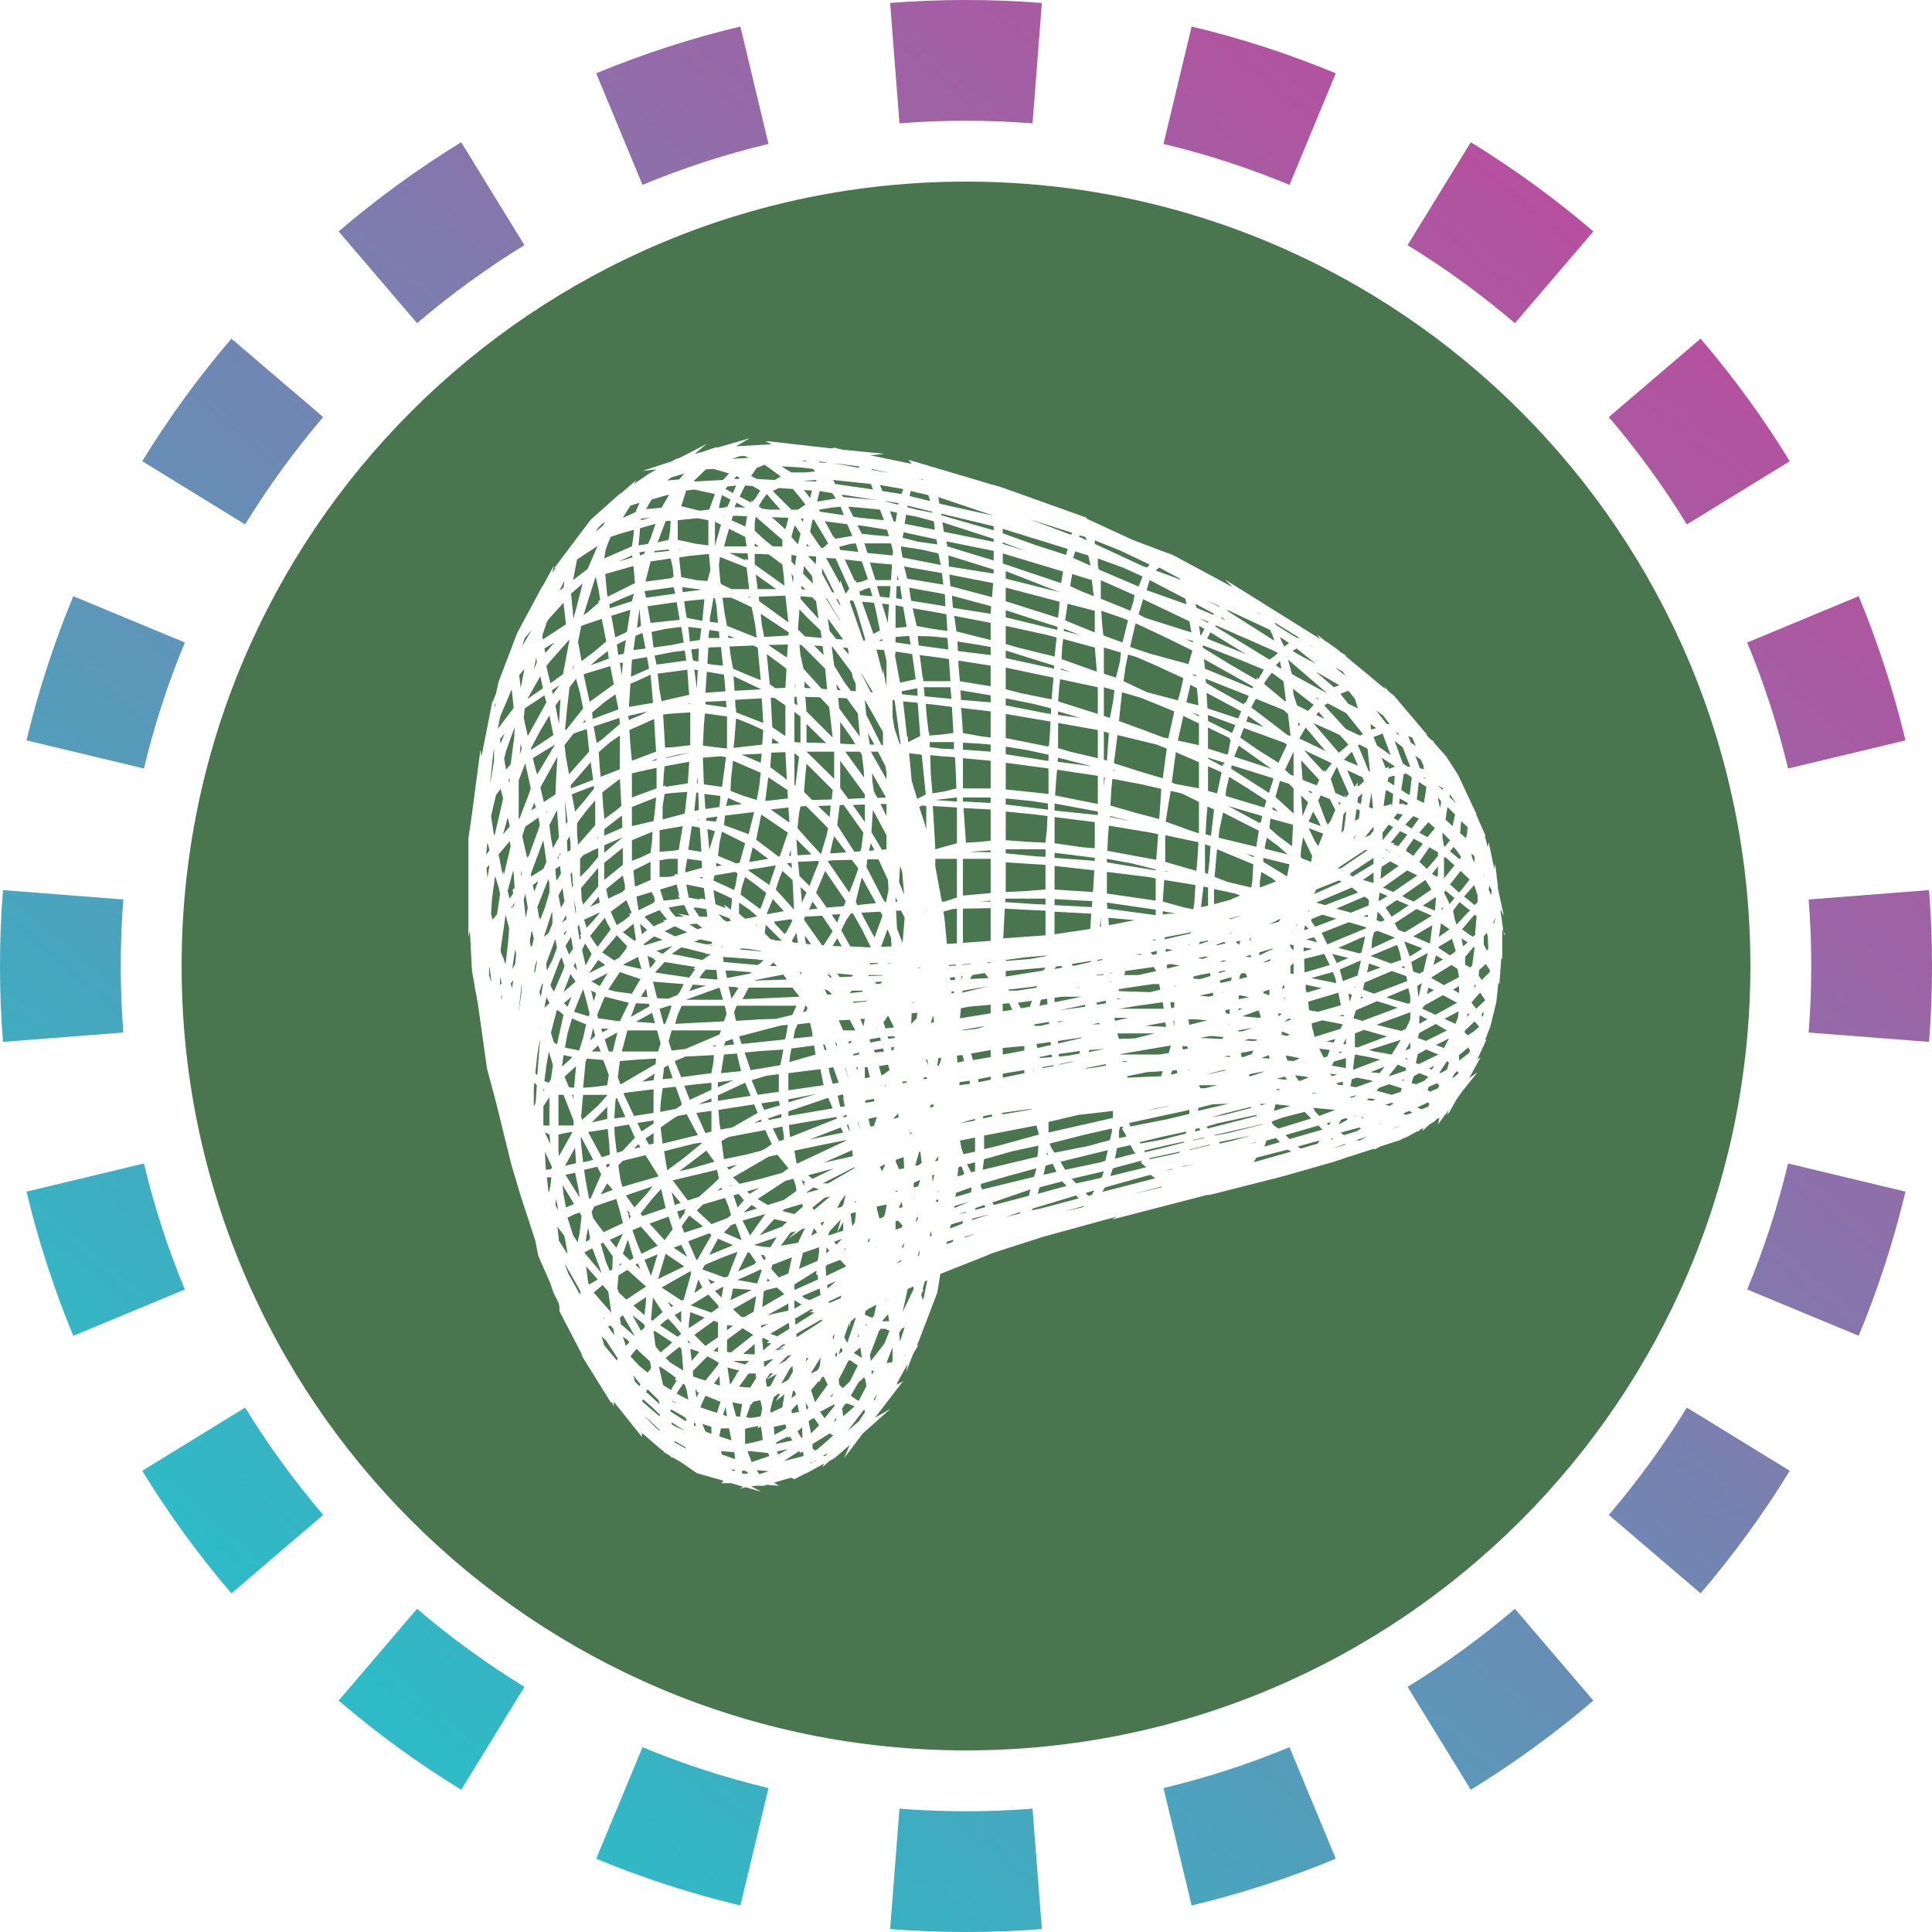 <svg width="32" height="32" viewBox="0 0 32 32" fill="none" xmlns="http://www.w3.org/2000/svg">
  <path fill-rule="evenodd" clip-rule="evenodd"
    d="M31.951 17.257L29.957 17.102C29.986 16.738 30 16.371 30 16C30 15.629 29.986 15.261 29.957 14.898L31.951 14.743C31.984 15.158 32 15.577 32 16C32 16.423 31.984 16.842 31.951 17.257ZM31.561 12.263L29.616 12.729C29.444 12.01 29.217 11.312 28.939 10.642L30.786 9.875C31.104 10.643 31.364 11.441 31.561 12.263ZM29.644 7.639L27.94 8.686C27.555 8.059 27.122 7.465 26.647 6.908L28.167 5.609C28.71 6.244 29.205 6.923 29.644 7.639ZM26.391 3.833L25.092 5.353C24.535 4.878 23.941 4.445 23.314 4.06L24.361 2.356C25.077 2.795 25.756 3.29 26.391 3.833ZM22.125 1.214L21.358 3.062C20.688 2.783 19.99 2.556 19.271 2.384L19.737 0.439C20.559 0.635 21.357 0.896 22.125 1.214ZM17.257 0.049L17.102 2.043C16.738 2.014 16.371 2 16 2C15.629 2 15.261 2.014 14.898 2.043L14.743 0.049C15.158 0.016 15.577 0 16 0C16.423 0 16.842 0.016 17.257 0.049ZM12.263 0.439L12.729 2.384C12.01 2.556 11.312 2.783 10.642 3.062L9.875 1.214C10.643 0.896 11.441 0.635 12.263 0.439ZM7.639 2.356L8.686 4.06C8.059 4.445 7.465 4.878 6.908 5.353L5.609 3.833C6.244 3.29 6.923 2.795 7.639 2.356ZM3.833 5.609L5.353 6.908C4.878 7.465 4.445 8.059 4.06 8.686L2.356 7.639C2.795 6.923 3.29 6.244 3.833 5.609ZM1.214 9.875L3.062 10.642C2.783 11.312 2.556 12.01 2.384 12.729L0.439 12.263C0.635 11.441 0.896 10.643 1.214 9.875ZM0.049 14.743C0.016 15.158 0 15.577 0 16C0 16.423 0.016 16.842 0.049 17.257L2.043 17.102C2.014 16.738 2 16.371 2 16C2 15.629 2.014 15.261 2.043 14.898L0.049 14.743ZM0.439 19.737L2.384 19.271C2.556 19.99 2.783 20.688 3.062 21.358L1.214 22.125C0.896 21.357 0.635 20.559 0.439 19.737ZM2.356 24.361L4.06 23.314C4.445 23.941 4.878 24.535 5.353 25.092L3.833 26.391C3.29 25.756 2.795 25.077 2.356 24.361ZM5.609 28.167L6.908 26.647C7.465 27.122 8.059 27.555 8.686 27.94L7.639 29.644C6.923 29.205 6.244 28.71 5.609 28.167ZM9.875 30.786L10.642 28.939C11.312 29.217 12.01 29.444 12.729 29.616L12.263 31.561C11.441 31.364 10.643 31.104 9.875 30.786ZM14.743 31.951L14.898 29.957C15.261 29.986 15.629 30 16 30C16.371 30 16.738 29.986 17.102 29.957L17.257 31.951C16.842 31.984 16.423 32 16 32C15.577 32 15.158 31.984 14.743 31.951ZM19.737 31.561L19.271 29.616C19.99 29.444 20.688 29.217 21.358 28.939L22.125 30.786C21.357 31.104 20.559 31.364 19.737 31.561ZM24.361 29.644L23.314 27.94C23.941 27.555 24.535 27.122 25.092 26.647L26.391 28.167C25.756 28.71 25.077 29.205 24.361 29.644ZM28.167 26.391L26.647 25.092C27.122 24.535 27.555 23.941 27.94 23.314L29.644 24.361C29.205 25.077 28.71 25.756 28.167 26.391ZM30.786 22.125L28.939 21.358C29.217 20.688 29.444 19.99 29.616 19.271L31.561 19.737C31.364 20.559 31.104 21.357 30.786 22.125Z"
    fill="url(#paint0_linear_42_5)" />
  <g clip-path="url(#circleClip)">
    <g style="transform: scale(0.812); transform-origin: 50% 50%;"><g fill="#49764E" fill-rule="evenodd" clip-path="url(#a)" clip-rule="evenodd"><path d="m7.861 13.445.01.225.062-.03v-.144l-.02-.144zM7.964 14.399l.02-.03-.02-.288-.03.051zM7.82 12.644l.02.462.032-.051-.041-.35zM7.985 15.651l-.041-.246-.113.184.071.175zM9.185 9.75l-.02.349.37-.164-.042-.236zM9.873 9.124l-.287.061.04.319.37-.052.246-.051-.05-.318zM7.81 15.374l.051-.092-.061.04zM9 8.498l-.276.123.01.082.451-.144.041-.154zM7.944 12.377l.451-.174-.051-.36-.41.473zM9.278 10.191l-.123.051-.031.473.492-.082-.05-.575zM9.822 20.957l.051-.02-.092-.39-.185.205-.236.297.04.052zM8.877 19.808l.113-.031.257-.277-.123-.267-.298.051.01.185zM8.99 20.505l.74-.215-.196-.318-.072-.113-.461.113-.093.092.041.277zM10.017 21.368l-.082-.257-.39.144.307.338zM8.005 14.666l.03.256.011-.01-.01-.113-.03-.143zM8.22 12.624l.196-.247-.01-.051-.452.174.01.02.062.33zM8.067 16.092l-.031-.164-.041.072zM8.303 17.026l.02-.051-.072-.287-.061-.216-.185.462zM8.19 18.484l.246-.02.246-.032.031-.205-.061-.174-.052-.134-.102-.01-.236-.02-.01.05-.01-.01zM10.263 8.662l.041.236.318.062.041-.442-.41.041zM12.018 12.808l.38.267-.02-.308zM12.039 6.845l.277.247.061-.216-.01-.02zM10.222 8.375l.39-.052-.4-.051zM11.69 7.44h.082l-.082-.06zM11.71 6.835l-.02.134v.154l.215.195.154.123h.195v-.134zM12.387 13.752h.041v-.123zM12.47 8.19l.01-.134-.041-.061zM12.439 7.749l.072.082.03-.195-.02-.01-.082-.01zM12.449 14.009l-.01-.113-.093.01zM11.833 9.031l.051.257.493-.03v-.011l.01-.051-.574-.38zM10.684 10.663l.43.062-.01-.134-.42.02zM10.684 10.427l.41-.03-.03-.34-.35-.06zM10.653 11.094l-.02.41.492.062v-.656l-.451-.062zM9.873 21.87l-.154.514.534-.257zM10.725 9.832l.092.02.226.021-.041-.38-.257.01zM11.31 8.529l-.103-.042h-.174l.04.298.052.277.595.236h.01l-.03-.256-.072-.36zM11.556 8.467l.01.01.031.01v-.02zM15.128 7.513l-.452-.072v.061l.03.164.78.154-.05-.236zM11.69 7.81l.605.431-.01-.174-.031-.257-.277-.205-.195-.01h-.092zM12.049 22.096l-.02.082.153.175.195-.082.072-.329zM14.563 6.938l.031-.185-.144-.03.072.205zM13.865 15.949h-.02l.01.01zM14.563 9.4l.308.042-.03-.175-.278.021zM14.153 8.128h.318l.02-.318-.451-.04zM14.06 15.62l-.184-.37-.185-.328-.041.01-.093.134-.102.205.184.329.39.02zM14.47 15.425l-.071-.174-.133.359.215-.01zM14.317 17.15l.04.123.175-.02-.113-.227h-.02zM15.58 8.662l-.011-.246-.729-.134.041.267zM10.191 21.686l-.154.061.277.185zM14.512 7.543l-.041-.164h-.544l.062.195.513.051zM16.565 7.287l-1.047-.339.03.185v.01l1.016.205zM16.565 7.533l-.965-.195.02.103.944.287zM16.565 7.03l-1.068-.256v.03l.205.062.862.246zM14.8 8.098l.738.123-.03-.236-.77-.134zM14.563 8.641v.462l.226-.02-.072-.41zM15.62 9.165l-.02-.339-.267-.051-.42-.072.081.36.318.06zM14.974 10.15l-.072-.513-.339-.051-.01.092.102.544zM15.64 9.545l-.02-.236-.308-.031-.297-.01.02.194zM16.565 7.913l-.924-.288.01.226.913.144zM14.399 15.938v.01l.103-.01zM12.377 22.887l-.43.235.43-.092zM11.823 23.328v.051l.144-.082zM11.628 24.94h-.02l-.093.266.082.01h.041l.175-.03.03-.165-.02-.092-.02-.072-.144.03zM11.248 21.696l-.092-.041-.216-.093-.164.308v.021l.195-.082zM12.47 7.123l-.031.123.133.154.052-.216-.113-.174zM11.69 22.065l.03-.02-.133-.195-.041-.01-.195.39.349-.154zM10.591 21.275l-.236-.185-.154.216.052.133.38-.123zM13.886 16.503h-.216l-.04.051.266-.03zM11.371 21.44l-.071-.185-.093.03-.144.154.36.154zM13.157 21.737l-.01.123.062-.051zM12.716 21.347l-.062.02-.277.195.154-.153-.113.03-.164.226-.03.041.348-.061zM13.404 17.108l.092.206h.246l-.113-.216zM13.752 20.793l-.03.04.03-.01zM12.531 24.744l-.02-.061h-.01v-.021l-.031.01-.031.144zM12.808 23.06l.082-.04-.061-.02-.02.02-.298.174.01.123.39-.246zM13.034 22.712l-.02-.133-.36.154.062.05.092.032zM10.745 9.309h.226l-.01-.134-.195-.03zM10.427 9.75h.01v.02l.103.02.01-.266-.154.02zM10.366 9.38l.205-.03.03-.236-.266-.031zM9.709 10.037l.04.339.042.226.02-.01.544-.124-.01-.082-.03-.43zM10.017 9.596l-.37.072.041.184.606-.082-.031-.205zM10.55 12.819l-.01-.35-.041-.01-.041.38zM10.458 9.955l.051.38.02-.37zM10.56 13.003l-.04.01h.04zM10.53 12.275l-.01-.144-.01.143zM9.411 11.064l-.277.123.02.308.031.318.493-.185-.041-.667zM8.57 11.382l.37-.319-.011-.123-.524.175.062.338zM8.251 15.97l.113-.216-.133-.216-.062.134.072.318zM8.19 14.748l.308-.37v-.38l-.35.411.011.226zM8.128 15.456l.02-.041-.02-.041.02-.02-.04-.196-.031.042.041.266zM8.498 15.877l-.185.267.328-.164zM10.57 13.178l-.163-.031-.072.482.267.041-.01-.174zM8.067 13.085v.226l.02.216.35-.4v-.504l-.186.216zM8.375 10.827l.01.134.523-.195v-.02l-.061-.288-.226.164zM8.765 8.857l.082.441.236-.113.072-.451zM9.114 10.94l.01.041.246-.102.134-.072-.39.092zM8.395 17.262l-.061.257.102-.092zM12.47 15.518l.102.01-.01-.062-.02-.143-.093.164zM11.833 11.669l-.41.02.39.165zM11.823 12.91l-.103.514.462.349v-.02l.02.01.165-.483zM11.864 11.187l-.267-.123-.287-.113-.031.4-.02.205.04-.01.545-.062zM12.46 14.245l-.206-.185-.072.185-.061.195.225.246.134.154h.01l-.02-.462zM12.5 12.305l.02.02.073-.594-.093-.072zM13.352 8.518l.082.134V8.62l-.051-.103zM13.147 8.498h-.01l.297.462v-.01l-.267-.432zM12.644 9.452h-.041l.02.205.062.278.37.41.112.01-.04-.42zM11.29 10.57l.01.175h.01v.082l.554.216-.03-.503zM11.064 13.126l.502.185.113-.451-.595.071zM10.345 14.604l.226.041-.01-.02h.061l.062.02-.031-.236-.36-.072zM11.207 12.182l-.01.246.267.103.267.082.05-.267.032-.287-.565-.246zM10.55 14.204l.082.01-.01-.03zM10.633 11.751l.02.534v.01l.37.051.082-.605-.103-.02zM11.279 10.386l.544-.03-.565-.268zM11.105 12.736l.328-.04-.287-.124zM10.314 13.814l-.04.226v.051l.338-.092v-.144zM11.156 9.309h.123l-.133-.052zM9.76 19.13l.01-.01h-.01zM13.722 14.245l.082-.236-.134-.175-.38.01-.102.011v.02l.431.627zM13.547 14.676l-.42-.616-.185.442.215.307.35-.03zM13.373 15.117l.061-.174-.174.01zM14.163 14.717l-.287-.523-.021.072-.103.42.031.072zM13.28 15.59l.185.01-.092-.165zM13.537 18.063v.03l.082.247zM13.496 19.058l.01.031.062-.02v-.031zM13.198 18.083l.02.103.062.215.123-.02-.112-.318zM13.352 17.57h-.02l.03.072.01-.041zM14.348 14.697h.02l.051-.247-.01-.205-.195-.42h-.226l-.02.153.339.657zM13.434 8.2v-.072l.103.257.01.02.072-.102-.277-.616-.195-.01zM13.64 7.39l-.226.06.02.063.37.04-.052-.174zM14.286 8.61l.123.4V8.93l.02-.308zM13.065 7.995l.205.38.041.01v-.01l-.246-.493zM13.116 6.928l.01.01.175.318.01-.01.02.04.35-.06-.103-.237zM14.122 8.59l-.236-.02v.02l.226.636.133-.071-.092-.442zM13.527 7.708l.205.44.02-.02.01.052.114-.02.123-.052-.123-.36zM14.46 8.251h-.277l.062.216.195.02zM13.937 8.313l-.113.051.02.072.247.02-.051-.174zM11.474 20.772l-.01-.01-.031-.01.01-.01-.082-.093-.103.03.083.247zM10.807 21.265l.328-.123.072-.062-.051-.174-.072-.175-.451.134-.124.123.277.256zM11.125 20.105l.041.052.164-.103zM10.55 20.71l.288-.256.123-.123-.041-.174-.903.215.308.41zM11.197 20.464v.031h.02zM13.619 17.59l.062-.06-.082.01zM9.811 19.623l.719-.175-.226-.42h-.02l-.165.03-.102.062-.247.174zM9.719 17.745l.051-.165-.071-.266h-.606l-.113.43zM10.201 18.833l-.01-.02.01-.011-.123-.339-.267.03-.04.309-.01.174.317-.061zM13.096 9.657l-.021-.184-.174-.01zM10.253 19.91l.359-.297v-.01l-.154.02-.616.154.062.39zM11.813 20.341l.441-.123.123-.092-.226-.277-.174.04-.729.422.134.133zM12.89 20.516l-.143.102v.01l.256-.071zM12.839 21.501l.123-.062-.061-.092zM13.599 19.233l-.031.01.051.123h.01zM13.311 20.126l-.534.143.093.072zM12.685 20.475l.03-.031-.03-.01.041-.02-.082-.052.041.102zM11.607 21.48l.298-.42-.462.133.154.308zM8.498 17.622l-.134.123h.185zM12.675 20.906l-.02-.052-.35.103-.051.041.246.062zM10.027 22.928l-.113-.083.072.113zM14.307 17.683l-.185.03.02.052.185-.02zM14.163 21.737v.01l.02-.02zM14.317 21.121l.03-.061.031-.154v-.041l-.195.04v.052l.052.195zM14.122 19.264l.061-.185-.092.02-.082.02.041.155zM13.978 16.708l-.287.02.01.021h.02l.185-.02.072-.01zM14.348 20.044l-.103.05.041.093.062-.123zM13.937 17.078h-.092l.061.154zM14.04 21.552l-.031.031-.01.051.03-.01zM14.132 18.76l-.01-.05-.175.03v.052zM13.989 18.063h-.052v.226l.103-.02zM14.779 18.35l-.082.01.01.031.082-.01zM14.656 15.405l.05.123.042-.513-.072-.144h-.103l.021.37zM14.563 14.594v.092h.041zM14.368 18.432h-.02l.01.031zM14.81 11.31l.01.123.246-.123-.051-.678-.298-.03.082.728zM14.378 22.815h-.02v.02zM14.666 11.474l-.123-.893-.041-.01v.349l.04.236.103.308zM14.41 23.102l-.124.144h.144zM14.41 18.012l-.185.03.05.185h.021l.144-.103zM12.665 25.616l-.01-.205-.093.082.082.134zM12.275 23.8l.01-.01-.103.02.144-.092h-.062l-.154.123.103-.02zM12.398 23.4l-.01-.123-.38.225.143.052zM12.316 24.477l.061-.04.092-.165-.01-.113-.051.051-.175.308zM11.905 24.17l.164-.155-.051.01-.144.042.01.102zM12.439 23.933l-.082.02-.175.175.134-.072zM11.597 24.6l.123-.195v-.04l-.03.01.03-.031-.01-.031h-.144l-.195.267.093.01zM12.028 23.697l-.092-.01.051-.041-.123-.062-.02.02v.021l.02.216zM11.659 23.523l-.216-.134-.318.236v.247l.082.01zM11.854 25.668l-.02-.175-.021-.102-.062.04.01-.05-.195.04-.072.02v.309l.113-.02zM13.065 23.235v-.02l-.041.01-.483.277v.062h.02l.463-.298zM13.752 23.184l-.01-.01-.092.072-.031.123v-.093l-.103.298.062.113zM13.434 21.994l-.267.102-.03.031.01.195.41-.195zM13.845 23.78l-.134.112.165.103zM13.167 22.507l.01.072.175-.154zM13.845 22.353h.01l-.01-.01zM14.892 19.418l-.01-.031-.031.03v.01zM12.593 25.093l-.031-.164-.123.133.01.062zM13.034 23.985l-.164.266-.01.01-.01.032v.02l.05-.03.062-.032.041-.05v-.011l.02-.051zM13.178 24.539l-.082-.164-.041.02-.052.103v-.041l-.164.195.082.246zM16.38 16.144l-.247.04-.04.062-.01.02.379-.02zM16.503 10.807l-.606-.072.01.072.031.441.34.062.225.03zM16.503 10.479l-.616-.103.01.195.606.051zM16.503 13.814h-.565v.75l.565-.052zM16.503 11.484l-.226-.02-.339-.02v.143l.565.041zM16.503 12.562h-.565v.082l.565.03zM16.503 13.64l-.441.03.44.01zM16.503 12.808l-.554-.03.051.708.308-.021.195-.02zM16.503 11.813l-.565-.052v.616h.565zM16.503 9.873l-.657-.103v.093l.03.328.627.103zM16.503 18.32v-.062l-.257.051.01.062zM16.503 9.493l-.288-.051-.39-.062.01.195.668.082zM16.534 19.069l-.01-.041-.144.03-.031.01v.042zM15.805 9.175l.698.175V9l-.75-.143.011.03zM14.84 19.366v.01l.031-.02h-.01zM16.185 19.5l-.308.061.03.154.042.123.236-.051zM16.503 17.714l-.4.072.04.133.36-.061zM15.815 17.827l.01.143.134-.03-.03-.123zM16.185 19.12l-.123.03-.185.062.308-.061zM16.503 8.816l.01-.154-.8-.216.02.247zM15.682 10.314h-.544l.02.185.544.051zM16.503 14.666l-.195.02h.195zM15.908 20.085l-.062.02-.02.185.123-.03-.01-.011.03-.01zM16.38 17.232h-.031l-.42.071.01.01.276-.03zM16.534 8.436l.02-.246-.893-.175.02.236.853.226zM15.097 20.013l-.03-.226h-.021l-.083.287.072-.01zM14.84 11.659l.052.564.113.37.174-.093-.082-.81zM14.912 16.739v.01h.03v-.01zM15.066 16.03h-.051l.02.011h.031zM15.867 18.432l.215-.03-.01-.062-.205.03zM16.503 15.918l-.082.01.02.01.062-.01zM16.503 14.82l-.565.01v.698l.565-.041zM15.918 15.97v.01l.185-.021-.01-.01zM15.897 16.277h.01l.021-.072h-.02zM16.503 16.79l-.452.041-.154.031-.02.195v.01l.626-.102zM11.34 21.83l-.277.102-.39.164-.05.093.45.164.073-.02zM15.918 16.544l.051-.01.493-.123-.524.092zM10.971 6.589l-.01.072.154-.02.01-.021.01.01.062-.144-.175-.092zM9.996 8.59l-.492.072.061.339.595-.062-.061-.36zM7.687 14.563l.051.246.072-.123-.04-.277zM7.851 15.046l-.01-.083-.082.154zM7.697 13.373l-.04-.554-.155.307.031.247.041.226zM9.35 7.625l.082-.03.02-.052-.113.02zM7.84 11.74l.063.35.143-.164.267-.298-.041-.41-.01-.052-.267.092-.185.237zM7.307 14.994l.01.062.093-.246.092-.308v-.195l-.02-.082-.226.574.041.247zM9.37 9.062l-.03-.349-.052.39zM9.216 9.555l.246-.03-.061-.32-.144.062zM7.625 14.02v.04l.02.195.042-.051.051-.092-.02-.154zM7.625 12.5l.02-.43.021-.34-.348.627.071.297zM7.246 12.059l.01.03.36-.605-.452.277.02.083.062.236zM7.697 13.794l-.01-.031-.03.061zM7.133 14.173l.246-.154.062-.143-.062-.442-.256.688zM7.461 12.839l-.02.02v.021zM7.697 11.064l.031-.514-.103.134zM7.194 12.665l-.061.164.092-.062zM7.697 13.742l.031-.01v-.041zM7.574 10.458l.133-.185-.153.103zM7.39 15.405l.092-.072.061-.144.02-.061v-.195l-.01-.031-.01.03zM13.465 6.384l.03.05.688.062zM10.12 6.907v.4l.379.082.246.031v-.513l-.225-.041zM12.87 6.897l-.051.246.225.328h.041l.103-.092-.041-.072-.246-.41zM12.819 6.455l.04-.154-.164-.01zM14.368 6.527l.246.062.01-.031-.266-.041zM12.47 6.27l-.288-.02-.123.062.38.38h.133l.154-.103-.103-.134zM14.594 8.128h.03l-.02-.113zM13.783 7.01l.093.174.277.03.277.021-.041-.133-.503-.082zM13.835 6.65l-.237-.02.103.205.123.02.503.052-.082-.216zM13.26 6.65l-.257.041.02.042.483.071-.062-.174zM10.776 8.908v.072l.164.02-.03-.348-.031-.154h-.031zM10.345 7.636l-.195.03.01.113.031.288.308.061.226.02.061-.225-.03-.328zM10.14 7.513l.051-.01h-.051zM10.879 7.43l.123-.43-.123-.062zM14.584 8.251l-.01.247.123.02-.041-.267zM11.269 6.065h.102l.01-.02-.06-.041zM11.495 6.199l-.113.226.236.123.01-.052.02.031.072-.092.082-.134-.153-.092zM11.844 6.496l-.072.124.061.05.164.021h.216l-.277-.318zM11.094 6.27l.154.083.062-.154-.175.02zM10.858 24.518l.123.041-.01-.195-.03.041zM9.76 23.328l.36.236.071-.062-.133-.164-.134-.144-.061.041zM13.219 9.165l.133.164.113.01h.03l-.317-.43zM10.191 23.04l-.133.082.133.154zM8.703 23.359l.123.174-.02-.133-.062-.072zM9.473 24.693l.03.02.247.226-.02-.082-.226-.226zM9.811 23.06l-.195-.297-.02.206-.02.246.03.02zM9.196 21.973l.02-.02-.113-.37-.102.287.143.134zM9.575 22.322l.134-.441-.267.113.092.225zM10.325 23.636v.04l.061.021zM10.94 22.938l.01-.01-.205-.226-.338.205-.031.01.43.154.155-.113zM11.053 22.538l-.174.092.133.133zM9.965 23.718l.041-.041-.328-.216-.041-.02-.01.02.04.298.103.123zM11.094 24.99l-.03.103-.021.062.082.03zM10.879 22.445l-.144-.061.062.102zM10.674 23.174l-.298-.113-.03.246v.082l.307-.205zM10.232 24.251l-.02-.277-.02-.174-.042-.03-.277.225.092.092zM10.396 22.26l-.02-.01.01-.03-.595.338.41.267.041-.02zM8.734 22.22l.051-.031.01-.267-.195-.277-.05.02.102.36zM7.933 16.164l-.143.37.246-.216zM7.687 19.777l.01.102.277-.492-.102.01-.185.041zM7.995 18.72v-.093h-.03zM8.046 20.023l-.02-.308v-.01l-.206.37zM7.903 18.473l.102.01.041-.44-.236.215zM7.974 17.858l-.184-.041-.031.236zM7.656 15.63l-.03-.174-.01.01-.083.226-.092.246V16l.01.092.113-.215zM7.595 16.523l.184-.43L7.81 16l-.061-.185-.052.113-.174.462.04.082zM7.38 18.504v.062l.02-.052zM7.954 16.626l-.154.133.072.072zM8.734 19.849l-.01-.195-.031-.329-.4.062.277.513zM8.682 20.116l.052-.052-.01-.03-.072.02zM8.364 21.019l.031.123.103.143.113.144.39-.185-.062-.246-.072-.246-.277.092-.174.062zM8.795 20.567l-.113-.133-.133.225zM8.405 19.182l.277-.062v-.246l-.318.318zM7.84 20.926l.165-.072-.236-.39.02.185zM8.498 18.843l.184-.205v-.01H8.19l-.03.307-.011.144.02.061zM8.098 20.557l-.072-.339-.195.041.287.462zM8.251 17.19l-.153-.061-.134-.062-.092.308-.052.288.288.061.082-.256zM13.557 19.561v-.01l-.37.072-.687.143.041.247.01.02zM8.888 17.355l-.257.143.082.247h.082zM8.816 10.253l-.072-.37-.544.165.01.05.113.514zM8.241 11.022l-.01-.04-.051.061zM9.093 20.978l.041.184.03-.061-.04-.041.02-.02zM10.766 21.45l-.431.164.164.38h.02l.288-.503zM10.622 22.558l-.082-.164-.082.277zM9.504 20.629l.102-.134-.544.185.175.246zM8.693 9.575l-.185.144-.164.144.154-.052.215-.082zM11.064 7.44h.461l-.03-.194-.329-.165zM11.833 22.21l-.02-.021-.472.215h-.01l.41.072zM12.747 7.44h.05l-.04-.05zM12.942 7.749v-.093l-.01-.01-.155-.01.154.164zM12.675 7.995l.205.205-.02-.154-.165-.205zM11.279 6.64l.216.01-.175-.102zM11.217 6.907l.288.133-.01-.04.01.01.03-.185-.287-.01zM11.043 6.825l.01.01.01-.01zM10.96 7.82l.032.37h.01v.02l.215.103h.36l-.052-.441-.544-.216zM11.546 7.584l-.37-.01.041.02.288.134-.01-.041.061.041zM11.546 22.6l-.298-.021-.051.236.431-.206zM13.434 20.813l-.061.123.082-.02.04-.041.052-.216zM13.722 20.105l-.647.329h.113l.534-.308zM13.804 23.513l-.02.061.03-.02zM13.516 21.788l.031-.01v-.02l-.02.01zM13.701 17.827l.113-.02.01-.042-.123.031zM13.835 19.325v-.01l-.031-.134h-.01zM13.219 21.409l-.031.092.185-.062.072-.267zM13.752 21.06v-.041l-.102.03v.031l.03.226.052-.072zM13.106 20.731l-.02.02-.216.175v.01l.03.041.329-.277zM11.125 23.43l.123-.092-.123-.01zM11.248 23l.164.153.062.01.195-.112.051-.318zM11.269 24.067l.226.061.082-.072h-.308zM13.496 21.224l-.123.215.123-.04zM13.352 21.686l.123-.123-.164.061zM11.69 23.708l-.236.205h.01l.226.01zM12.644 8.313l.082.01-.082-.082zM13.106 21.214l-.072.02.03.072zM13.588 21.942v-.01h-.01zM9.647 18.196l-.256.164.236-.03zM9.124 16.75l-.493-.124-.154.37.02.071.442.062zM10.068 21.522v-.01l-.02.02zM8.857 18.7l-.01.081-.02.329.225-.031-.175-.39zM9.627 18.514l-.585.072-.031.01.174.37.041.092.4-.061zM9.627 19.623v-.216l-.165.113.072.123zM9.627 19.15l-.329.052.082.174.247-.164zM9.36 19.695l-.041-.062-.093.093zM9.678 17.888l-.37.02-.369.032-.041.328.051.144.031-.01.42-.247.268-.154zM12.285 12.151l.061.052-.03-.565-.288.01-.02.298zM12.039 11.464l.153-.01-.143-.103zM11.997 10.253l.113.082.206-.01v-.01l.02-.319v-.061l-.123-.093-.277-.205zM8.713 17.283l-.154-.01.02.082zM12.367 9.442l-.4.01.38.257zM12.377 8.99l-.061-.544-.544.021.01.092zM12.316 10.684l-.226-.154h-.072l.03.595h.011v.01l.257.175zM11.751 8.313h.38l-.42-.298zM11.176 9.483l.02.174.052.278.288.123.277.113-.062-.667-.092-.042zM11.69 21.686v.01l.164.03.154.011.133-.205zM13.486 18.617l-.103.03.051.227.093-.01-.031-.175.01-.01zM13.373 16.154l.051.072.246-.01.031-.031-.298-.031zM13.68 19.756l-.584.257.595-.134v-.01zM14.255 14.892l-.39.02.072.144.195.359.02-.041.144-.4zM12.572 9.134l.144.144.339.03-.021-.153-.257-.247-.174-.184zM12.624 8.508l.123.144.246.267-.051-.36-.082-.082-.236-.02zM12.972 22.281l-.03.03.01-.092h-.01l-.442.277v.113l.483-.215zM14.03 15.97l.123-.011h.051l-.01-.02h-.144zM10.284 20.957l-.175.051.051.165.113-.154-.02-.02.03-.032zM12.141 22.558l-.215.051-.052.031-.02.205-.01.113.451-.266zM11.936 22.435l.061-.01-.04-.052zM12.5 22.99l.144-.083-.144-.092zM10.16 20.813l-.164-.205.062.267.123-.041zM11.813 21.891l.061.103.031-.01.01-.052h-.04l.02-.03zM12.357 21.224l-.267-.062-.298.329.503-.195-.041.01.092-.082zM12.141 21.891h-.02l-.01.01zM13.003 21.737l-.328.113-.082.328.38-.164.03-.174zM12.624 6.876l.05.062.011-.062zM24.847 19.561h.03l.01-.02zM15.005 16.975v-.02l-.113.01-.01.215.112-.113zM15.19 14.871v-.02h-.011zM15.795 15.97l-.144.01V16l.144-.01zM14.563 21.378l.123-.041.01-.031.01-.01-.091-.103-.052.01zM15.19 12.736l-.083-.01-.061.03.082.247.061.206zM15.754 16.554v-.04l-.052.01v.03zM16.113 20.536l-.01-.02-.308.113-.01.082.318-.093zM14.738 21.645l-.052.102.041-.01zM13.28 24.765v-.041l-.061.082zM13.311 23.564v-.062l-.03.062.01.061zM14.522 17.714l.01-.062-.061.01.01.062zM14.563 20.598v.01l.041-.01-.01-.02zM13.065 25.155l.051.071.205-.256-.01-.03-.287.153zM15.774 16.226l-.102.01.01.051h.092zM14.686 20.813l-.051.103.01.02.062-.02zM14.727 19.9l-.154.051-.01.031.072.164.103-.02zM14.553 17.437h-.154l.02.051.124-.02zM16 21.008l-.144.062.134-.041zM26.325 15.99l.05-.37-.02-.01-.174.205v.154l.01.01.093.052zM26.263 16.996l-.02-.041-.031.082zM26.037 17.037l.01-.113-.287.154.226.102zM26.16 14.584l.216.174.061-.061v-.134l-.071-.215zM26.581 14.153l-.01-.01v.03zM26.653 15.651l-.01-.256-.02-.072-.062.072v.164l.061.123zM12.039 5.388l.02-.01-.041.01zM12.367 12.582l-.01-.174-.39-.257-.062.483zM11.371 24.251l-.123-.03-.113-.031.052.349.03-.041.113-.185h-.02l.051-.041zM13.486 9.504l.123.143-.02-.133zM20.926 17.108l-.236-.02h-.154l.02.113.319-.082zM23.933 19.038l-.02.01.01.01zM16.051 20.813l-.287.082v.041zM24.293 18.34l-.319-.062-.102.031-.031.144.113.02.318-.113zM25.555 18.032l-.113.062.061.02zM23.954 18.648l-.01-.01-.124.04.052.01zM25.39 17.704l-.174.092-.04.185.06.02.4-.195zM24.108 19.1l-.031-.021-.01.03zM8.682 8.446v-.01l.01.031.555-.277-.03-.35-.576.165zM9.965 7.112l.01-.195-.102.01-.164.432.226-.052zM9.637 7.564l.308-.031-.01-.03-.288.03zM9.462 8.16l.544-.073-.01-.02h.041l-.02-.195-.041-.185-.41.062zM9.473 8.487l.595-.082-.03-.133-.596.082zM8.908 7.749l.288-.083-.01-.04zM8.508 8.334l-.062-.278-.246.78-.01.01.092-.06.226-.196-.01-.03.04-.021zM15.128 10.12v.071h.554l-.03-.451-.124-.021-.472-.062.02.154.041.319zM8.149 9.072l-.062.319.072.39.246-.185.257-.216-.092-.461-.39.133zM14.296 16.185H14l.02.02.277-.01zM15.076 11.515v-.01l-.02.01zM10.94 23.266l-.082-.03-.4.287.226.226.256-.175zM13.794 18.063h-.031l.02.072zM14.286 16.318l-.144.01.031.041.082-.01.02-.02zM15.005 10.335l-.319.061.01.062.319.03zM14.635 14.286l.103.257-.041-.472-.041-.113zM14.03 17.498l.02.062h.01l.206-.041-.021-.062zM14.173 17.283h.02l-.01-.01zM9.257 22.096l.103.093-.051-.124zM8.785 21.563l-.051.02.133.164.134-.287zM7.708 18.443h.01l-.01-.01zM7.687 19.253h.308v-.102l-.205-.524h-.103zM8.97 22.086l-.03-.02-.011.05zM9.473 22.753l-.257.174.226.195.03-.277zM9.709 21.706l-.339-.39-.174.072.082.236.102.246zM10.94 23.77l-.092.081.092.02zM9.196 23.123l.174.318.072-.062v-.062l-.072-.061zM7.502 16.75l-.061-.114-.041.216.092-.082zM7.276 11.495l.308-.206-.082-.4-.195.328-.184.35.01.02zM7.605 9.4l-.205.124.02.092zM6.979 10.93l.02.103.062.277.38-.688-.041-.143-.4.266zM7.861 10.766l-.04.42.03-.01.339-.43-.062-.309-.082-.297-.133.174zM7.164 14.348l.02.102v-.01l.01.041.082-.215zM7.205 16.154l.04-.216v-.061l-.04.143-.01.083zM7.974 9.945l.02-.031v-.062zM25.945 17.632l-.01.03.01-.01zM8.99 14.491l.052-.051v-.092L9 14.153l-.339.277.041.195zM8.62 13.69l.38-.317-.38.164zM8.847 13.034l-.226.175v.133l.37-.164-.01-.247zM8.62 14.245l.38-.308v-.349l-.38.308zM9.175 14.902l-.103-.246-.318.236.062.143.061.134.154-.103.124-.103-.031-.03.051-.01zM9.185 13.147l.442-.103.03-.236.021-.246-.236.092-.257.103zM9.185 12.562l.503-.185v-.42l-.503.112zM9.185 13.855l.185-.072.195-.092.03-.226.011-.205-.42.174zM9.237 15.487l.03-.02-.03-.206-.02-.123-.216.174zM8.262 15.22l.143-.154.134-.164-.329.154zM8.487 15.61l.175-.236.092-.123-.072-.123-.05-.113-.298.37.071.112zM8.929 15.826l.154-.196-.02-.01.03-.02-.216-.226-.102.123-.195.226.246.164zM8.908 9.657l.113-.03.041-.277-.185.092zM9.534 16.77l-.267-.01-.102.277.38-.216zM9.185 16.565l.175-.298-.42-.144-.124.185-.113.174.164.041zM8.6 12.757l.02.185v.061l.227-.164.123-.103-.03-.554-.36.277zM9.688 11.802v-.03l-.113.051zM9 9.811l-.06.01.04.247zM8.508 11.638l.02.298.021.205.39-.154V11.3l-.195.133zM10.971 13.496l-.03.256.369.154.072-.01.113-.4-.473-.236zM11.7 16.287l-.01.01.636-.02h.02l-.072-.103zM11.997 16h.144l-.072-.072zM11.915 15.158l-.02.175.123.123.051.01-.01-.03.03.04.155.01zM12.429 15.046l-.35.05.042.062.184.195.01-.04.01.02.134-.257zM11.936 14.933l.01.01.339-.062-.226-.246zM11.628 16.123h-.062l-.349-.03h-.123l.031.153.472-.092zM10.12 16.996l-.052.184.995-.051.052-.144-.02-.113-.021-.061H10.2zM11.094 17.54l-.03.082.205-.021-.031-.113zM11.31 16.441l.01-.01-.164-.01.061.246.144-.226zM10.438 14.81l.123.184h.164l-.02-.154-.175-.03zM10.099 14.337l-.339.103.072.226.205-.02.123-.021v-.01l-.04-.052h.03zM9.75 13.67l.267-.02.123-.02.082-.483-.472.082zM11.423 14.41l-.02.133.4.297.01-.03v.01l.113-.308-.206-.164-.226-.165zM10.253 14.758l-.103.01-.215.041.061.093.082.092h.175l-.134-.061.236.04zM9.75 14.183h.154l.092-.01.072-.02-.01-.031.061.01v-.318h-.184l-.185.03zM10.52 15.25l.102-.03-.113-.082-.154.01zM10.684 12.798l.287-.041.02-.226-.328-.04zM9.657 17.17l-.061-.216-.329.185.308.02zM9.442 14.994l.185.195.236-.102-.052-.02.093-.011-.154-.195-.246.102zM9.719 16.657l.205.01.185-.072.051-.061.082-.165-.626-.05.083.338zM12.706 10.325l.133.01-.133-.134zM13.24 12.726l-.257.01.236.226zM13.024 10.52l-.308-.01.01.03.02.267.534.534-.071-.626zM12.86 12.613l.4-.01.02-.195-.533-.534-.031.318-.02.257zM12.747 11.443l.4.01-.4-.39zM12.983 13.855l-.41.02.03.288.205.205.093-.246.102-.246zM12.562 13.742l.287-.02-.308-.308zM13.044 13.711l.113-.38.03-.143-.45-.452-.114.01-.03.155-.031.287.246.277.226.246zM13.311 12.182v-.554h-.564zM13.28 9.493l-.02-.01.051.39.216.349.123.164.102.01v-.113l-.01-.061-.051-.103-.02-.102-.175-.236zM13.937 12.5l-.503-.687v.554l.165.226.338-.02zM13.845 13.66l.02-.062.041-.318-.4-.564h-.082l-.051.41.349.544zM13.937 12.706l-.256.01h.01l.246.349zM12.798 14.85l.174-.02-.102-.144zM13.373 10.366l.072.01-.093-.123zM13.917 12.028l-.041-.338-.041-.062h-.298l.38.523zM13.66 11.34l-.226-.318v.442l.185.01h.123zM13.557 13.68l-.246-.328-.03.103-.052.246h.062zM13.568 10.54l-.175-.01.02.215.422.575-.042-.472zM12.541 16.81h-1.22l-.052.134.04.175.504-.031.308-.01.338-.082zM11.022 20.557l-.01-.041-.082.072zM12.203 18.843l-.02-.093-.36.052.061.133zM13.065 14.974l-.35.02-.02.062.37.523h.03l.185-.287zM10.992 19.336l.236-.042.02-.01.503-.287-.072-.175-.728.113.02.267zM12.275 17.704l-.462.03-.329.031.123.36.555-.093.051-.01zM9.863 17.18l.072-.184.061-.185h-.051l-.195.061.082.308zM11.833 19.171l-.02-.04-.123.071zM9.924 18.022l-.082.051-.03.236.205-.02zM11.495 18.381l-.555.257v.112l.667-.102zM12.182 18.207l-.246.03-.308.093.123.297.431-.061zM10.971 16.441l-.687.247h.759zM13.188 16.503l-.072-.03.051.112.103-.01zM13.167 16.164l.062.072h.03l-.01-.02-.02-.031zM13.188 16.144l.03.02-.01-.02zM11.505 19.849l.318-.082.082-.041.134-.093-.134-.287-.75.143-.143.082.051.37zM12.326 17.437l.04-.236-.133.01-.862.226.052.154.882-.093zM12.234 19.017l-.267.093.01.03.256-.05zM12.192 19.572l.093-.031v-.072l-.031-.195-.195.04.123.247zM10.807 18.7l-.267.122.267-.051zM11.751 14.183l.236.165.134-.4-.575.092zM10.807 19.377v-.421l-.308.04.185.411zM8.354 16.503l.051.215.052-.154h-.02l.01-.02zM11.002 17.314H9.996l-.061.215v.01l.061.185.277-.03.318-.134.38-.164zM10.355 16.236l.123-.174h-.04l.04-.042-.626-.102-.195.215.421.062zM12.377 18.966v.092l.903-.154-.092-.215zM10.807 18.525v-.144l-.39.041-.164.02.113.288zM10.848 17.96l.01-.143-.38.02-.205.01-.04.02-.175.073.133.328.616-.082zM12.5 10.643l.062.04-.02-.174H12.5zM10.9 17.611l-.083.031h.072zM9.873 11.761l.493-.112-.247.04-.246.062zM9.873 12.316v.03l.452-.072.03-.44-.503.092-.02.195-.01.215zM10.294 10.663l.072-.01v-.01zM9.811 13.003h.031l.421-.113.051-.441-.297.02-.165.021-.04.257zM8.498 13.373l-.031.04.03-.02zM8.19 13.742l-.062.072v.37l.185-.185.185-.226v-.175l-.062.021zM9.822 10.869l.04.677.175-.01.339-.041v-.668l-.339.021zM8.693 16.144l-.339.174.051.02.124.072zM8.529 14.707l-.021-.123-.174.205zM12.387 19.243l.021.226.01.02.955-.38-.02-.03zM14.225 9.37h.071l-.01-.04zM13.999 11.248l.04.236h.093zM14.06 13.496l-.04.154.112-.01zM14.307 10.058v-.123l.071.369v-.523l-.05-.226-.155-.01zM13.937 10.591l.03.288.309.616h.03v-.267l-.369-.657zM12.51 10.314h.01l-.01-.102zM12.5 11.433l.123.01v-.533l-.123-.093zM13.763 8.713 13.7 8.55l-.051-.01-.02.03.276.79h.041l-.01-.05zM14.378 13.619v-.287l-.277-.514-.03.452.215.36zM12.285 20.772l.256-.184-.01-.093-.051-.154-.164.041-.565.37.205.123zM11.536 20.598l.05.051.196-.123zM12.808 19.54l.688-.143-.052-.103zM15.497 12.624l.318.02v-.082l-.441.051zM11.74 20.947l-.112-.072-.164.154zM13.865 10.037l.195.38h.041l-.236-.39zM14.194 12.572l.174-.01-.287-.503.01.175.03.205zM14.378 12.695h-.123l.123.247zM14.378 12.059l-.02-.133-.154-.298h-.144l.318.564zM10.407 20.126l.461-.134-.164-.226-.554.421zM11.064 14.748l.143.103.02-.226-.194-.093-.185-.082.041.288.205.082zM10.355 16.513l.339-.113-.267-.02zM11.064 15.066l.061.03.092-.02-.03-.01v-.03l-.041-.021-.195-.072.02.02zM11.043 15.6h-.03v.02zM11.71 15.158l.02.021v-.02zM11.371 14.707v.226l.123.102.062-.01h.02l.165-.041-.175-.144zM11.423 15.64l-.041.021.441.041-.01-.01-.247-.04zM10.869 14.153l-.021.102.4.185.02.01.032-.102.04-.236-.05-.031zM11.053 15.877v.04l.698.063.062-.042.061-.061h-.123l.02-.01-.728-.052zM10.91 16.082l-.216-.01-.072.082-.061.092.37.031zM9.811 15.754l.206-.165-.329.103zM10.191 15.62l-.195.134.626.123.164-.113-.02-.01h-.082l.02-.01-.41-.103zM9.852 15.292l.216.103.246-.083-.256-.123zM9.596 16l.082-.113-.051-.01.02-.02-.143-.062.05.246zM10.704 13.034l.195.02.031-.102-.226.03zM10.9 13.968l.122-.02-.112-.052zM10.879 13.25l-.154-.041.04.42zM10.828 15.59v-.01l-.083-.011zM10.458 15.507l.246.052.113-.01v-.042l-.246-.05zM12.839 15.559l-.062-.093-.061-.082v.051l.02.113zM12.51 17.314l-.03.164.39-.041-.01-.103-.041-.174-.257.03zM9.637 15.395l-.216.164.01.01.011-.01v.02l.37-.113zM13.034 18.104l-.657.082v.349l.719-.103-.062-.308zM12.377 18.781l.585-.174-.585.113zM12.644 16.174l-.01-.05h-.031zM12.757 16.913l-.01-.04h.03l-.04-.062-.01-.01-.052.143zM11.649 13.578l-.072.298h.02l.37-.062zM12.439 17.683l-.031.164-.01.113.533-.154-.03-.184zM12.747 14.502l-.123-.113.03.318zM13.157 17.714l-.04-.113h-.032l.031.113zM9.01 15.98l.37.082-.071-.247-.278.144zM11.566 16.441l-.123.236.708-.03.452-.021-.144-.185zM9.39 15.353l.103-.092-.143-.123.01.062zM9.473 16.462l-.103.164.134.01zM9.565 13.876l-.349.174.031.328.062-.02.256-.113zM9.319 14.86l.03-.01.288-.143-.01-.02h.03l-.02-.103-.051-.093-.308.093.04.267zM11.34 17.847l-.01-.061-.267.02-.061.38.41-.041zM10.94 18.473l.319-.143-.319.04zM22.26 12.757l-.01.051.113.041-.041-.04zM13.137 5.737l.01-.01-.144-.02.01.02zM13.321 6.425l-.051-.072-.256-.041-.052.215.38-.061zM13.116 6.137l-.01-.01h-.01zM12.675 6.106l.267.01.01-.03-.175.01zM13.814 5.809l-.493-.062h-.01l.513.093zM14.44 5.942l-.37-.082.01.02zM14.296 6.312l.39.061.031-.092v-.01l-.472-.082zM14.101 6.28l-.04-.112-.77-.082.04.082zM12.726 5.686l-.082.01.103.01zM11.577 5.634l-.103-.04-.092.01-.154.05.184-.01zM9.37 6.876v.031l.195-.051zM10.15 6.076l.103-.123-.062.02-.205.062-.082.061.236-.02zM12.439 5.932h.277l.205-.02-.04-.052-.258-.03-.38-.021.073.051zM9.319 7.42l.195-.03.051-.114.103-.297-.318.092-.01.144zM9.945 6.384l-.113.03-.246.072-.113.195.318-.03zM12.1 6.086l.123-.072-.328-.236h-.01l-.154.062-.113.164.113.061zM15.035 7.348l.38.052-.02-.103-.668-.144-.02.113zM10.52 6.702l.061.01.164-.02.02-.01.114-.309-.421-.092-.164.02-.103.319zM11.043 6.086l.123-.133-.318-.093-.154.01-.246.236.03.01zM18.022 8.95l.575.235.03.01v-.44l-.554-.144zM18.042 7.615l.031-.123-1.324-.41v.092l.657.236zM16.75 7.359v.03l.461.144zM15.343 6.928l-.349-.093-.215-.04-.031.184.616.123zM18.166 7.164l-.873-.278.852.319zM18.432 7.246l-.123-.031v.03l.154.073zM18.124 8.251l.247.113.236.093-.01-.072-.031-.257-.4-.123zM16.883 16.76l-.134.01v.154l.195-.031zM18.535 7.81l-.041-.185-.267-.082-.041.134.349.154zM17.94 8.19l.04-.236-1.23-.37v.206zM15.23 6.394l-.359-.082-.02.102.42.103zM15.128 6.076l-.103-.02.103.03zM9.257 6.743l.082-.185.01-.01-.194.061L9 6.856l.102-.041zM17.19 17.724v-.092l-.44.04v.134zM17.19 18.124l-.38.062-.06.01v.082l.44-.092zM15.456 6.568l.226.052.882.195-1.129-.38zM16.739 19.028l.544-.093.051-.01v-.01l-.616.082v.01l.031-.01zM16.37 19.736l.297-.072.821-.226-.051-.185-1.068.206zM15.312 6.753v-.02l-.502-.124-.01.031.194.051zM6.527 16.698l.01-.103-.02.031zM6.496 16.215v.175l.031-.041zM7.143 15.271l-.041.206.02.133.031-.03.031-.145zM6.753 14.44l.041-.03-.02-.288-.01-.072-.011.041-.103.38.041.154.072-.103zM6.394 14.163l-.062.462-.02.308.03.123.093-.113.061-.41-.03-.144zM6.28 16l-.01.185.052.154zM6.373 13.342v-.03l.01.03.155-.667.02-.093-.051-.195-.093.124-.102.43zM6.373 11.813v-.267l-.02.144-.062.585.02-.093zM6.22 13.999l.02.205.04-.267zM6.24 13.475l-.01.082-.02.175.07-.092zM9.185 7.44l.031-.205.01-.133-.287.082-.185.062-.051.113-.051.143-.031.185zM6.876 16.913v.02l.052-.369.01-.123v-.113l-.01.113zM6.763 14.81l.031-.093-.04.041zM7.307 13.126l-.03-.154-.267.185-.062.195.103.452.01-.052.01.031.195-.534zM6.917 14.05l.01.123.01-.051zM6.743 14.84v-.072l-.02.031.01.01zM6.743 16.462v-.031l.01-.062v.021l.01-.103-.051.072zM7.081 12.5l.042-.123-.113-.513-.134.349v.79l.02-.02zM6.743 16.062l.061-.103.02-.205-.02-.093zM6.979 14.656l.04.359.042-.206-.051-.287zM7.06 10.55l.309-.215-.051-.247-.257.452zM7.79 8.282l.02-.143-.103.205zM6.404 10.643l-.02.03.01.052zM7.235 9.699l-.05.256.06-.144zM7 9.309l-.052.164.195-.329zM8.477 7.45l.01-.02-.42.277-.082.421.297-.226zM8.641 6.948l-.061.03-.082.083-.052.082.144-.123zM8.18 8.2l-.236.205.05.514zM7.44 9.883l.021.093.062.256.256-.184.123-.647.01-.062-.4.452zM7.84 9.031l-.05-.44-.298.328-.041.061-.092.277.01.082zM6.496 11.371l.01.093.083-.206zM6.99 9.955v-.01l-.104.123.031.257zM6.548 14.142v.01l.01-.092.02.062.134-.565-.02-.102-.226.267zM6.774 10.735l-.041-.38-.237.565-.04.205v.03zM6.784 11.34l.01-.215-.174.482-.041.165.04.225.093-.113zM6.691 12.172l-.02.02.01.072.01-.01zM6.897 11.69l.04-.124-.02-.102zM6.558 13.311l.133-.154v-.03l-.04-.155zM6.507 15.672l.01.061.041.103v-.02l.03.102.021.04.052-.46.02-.268-.072-.277zM24.97 18.135l.01-.052-.174-.071-.185.236h.01zM25.062 17.57h-.01l-.092.154.102-.04zM25 17.878l-.05.01.05.02zM23.749 19.1l-.103.04-.041.093.185-.103zM25.062 16.626l-.04-.174-.442.184.04.02.401.114.041-.02zM24.056 15.897h-.03l-.4.175.061.236.298-.113zM24.867 17.509h-.01l-.636.205.113.03.349.062zM23.872 16.585l-.072-.02.03.164zM24.539 18.053l-.288.113.185.02zM25.062 16.944l-.564.206-.123.05.503.124.092-.041.061-.123.031-.082zM26.376 14.953l-.093.103-.164.195.154.113.062.04.04-.03.011-.01v-.052l.03-.328zM26.376 16.37l-.01.082.03-.042zM26.109 15.436l.03.164.093-.082zM26.366 13.886l.01-.062-.01-.072-.052-.04v.04l.02.062zM26.058 16.41l-.123.072.123.072zM25.811 17.314l-.215-.123-.01-.01-.339.184v.01h-.01l-.01.062-.01.03.163.062zM25.247 16.154l.082-.041.092-.38-.338.185.04.195zM25.309 15.64l-.37-.143.113.308.185-.113zM26.284 14.871l-.216-.174-.133.174.03.154.041.133.236-.256zM23.533 17.488l-.144.041-.04.01.153.021zM22.322 19.51l-.195.051-.041.123.318-.092zM23.04 19.11l-.133-.134-.441.113-.226.082-.01.02.02-.01-.01.021.04.051.093.062.103-.03zM25.873 14.337l.185.165.03-.031.185-.236-.184-.175zM23.646 16.8l-.051-.256-.616.185.02.174.185.03zM21.82 18.894l-.011-.02-.493.123-.318.092.267-.051zM22.127 18.812h-.123l.01.03zM21.244 18.812l-.215.01-.288.072-.01.062.616-.144zM22.045 18.155l-.257.051-.02.031.01.01h.03l.278-.092zM23.687 18.432v-.072l-.133.031.03.031zM23.205 19.058l.328-.123-.431-.04h-.02l.04.071zM23.112 17.447l.524-.164.051-.093-.42-.082-.216.062.01.082zM23.071 18.586l-.02.01.164.01zM23.297 17.868l.072-.02.051-.134-.215-.03zM23.43 18.196l.031.052.113-.031zM23.605 17.786l.072-.031-.052-.01zM23.749 17.878l-.247.072-.04.082.287.051zM23.687 16.996l-.082.02.102.01-.01-.03zM23.749 17.478l-.052.113.052.01zM25.873 13.66l.195.164.03-.051-.102-.144-.051-.061zM22.66 9.575l.216.124.257.133-.39-.308zM23.615 10.273l-.37-.215-.112-.062.37.318zM21.994 8.816l-.082-.041.102.061zM22.63 9.237l.123.072h.051l-.513-.319.031.052zM23.03 9.462h-.01l.072.042zM23.995 11.495l.133.318.082.205.031.02-.051-.472-.164-.082zM23.749 10.838l-.37-.195-.072.04.442.483.287.134.061-.031-.338-.421zM23.687 9.996l-.164-.092.215.174zM23.8 10.653l.195.092-.062-.195-.133-.164-.164.062zM20.629 9.4v-.03l-.154-.04zM24.344 11.156l.02-.01-.113-.083.01.113zM19.52 8.826l.134.072.944.298-.041-.226-.944-.452zM19.746 8.128l-.062.206.811.287-.02-.113zM20.362 8.098l-.421-.226-.072.061.503.185zM21.214 8.888l-.01.02.102.041zM20.69 10.099v-.031l-.061-.02v.01zM22.291 9.37l-.04-.123-.052-.103-.041-.02-.811-.38-.02.01.954.606zM21.173 8.662l-.257-.123.246.133zM21.04 8.836l.02-.02-.38-.205.02.082zM24.313 11.33l.072.175.277.195-.164-.441zM25.247 13.876l.154.143.144-.164.082-.103v-.071l-.175-.103zM25.555 13.455h.01v-.01zM25.411 13.373l.154-.185-.113-.103-.02-.02-.185.215zM25.668 12.777l.02-.092v-.051l-.061-.072.01.072zM19.623 7.851l.072.02.051-.06-.585-.278-.175-.072-.359-.143v.071zM24.641 11.064l-.133-.175-.144-.103.216.277zM25.73 12.377l-.103-.061.092.092zM25.976 12.91l-.154-.153-.02.113-.021.144.143.133zM25.873 12.5l-.01.052.133.133zM25.196 12.603l.143.072.031-.175.02-.154-.153-.102zM25.01 11.936h.052l-.154-.4-.164-.124.164.452zM24.816 11.248h-.051l.061.041zM26.222 13.28l.01-.113-.133-.123v.02l-.02.227.122.102zM24.56 11.967l.06-.031v.04h.011l.113-.04v-.01l-.267-.175zM25.37 12.182v-.02l-.051-.01zM25.175 11.515l-.072-.174-.082-.031.052.133zM25.247 11.936v.01l.01.02.082.021-.01-.082-.051-.113-.113-.082zM18.494 20.69l.072-.02.051-.093-.174.052zM15.692 21.275l-.02.082.256-.102.01-.052-.154.041zM15.6 21.675l.133-.05.01-.042-.133.041zM15.815 15.538v-.708l-.092.01-.185.052.02.102.052.554zM15.97 21.542l.143-.051.082-.031-.216.061zM15.425 20.618l.01-.01v-.02l-.01.01zM15.384 20.813l.051-.01v-.041l-.04.01zM16.123 21.183l.38-.123-.37.092zM15.415 18.032h.03l.042-.103v-.061l-.052.01zM20.854 19.5l-.225.051v.01l.236-.051zM19.767 20.26l-.083.02-.851.236-.052.092 1.078-.277zM19.982 20.516l.02-.02-.625.163zM17.098 21.05l.01-.031-.297.102zM20.157 20.157l.05-.01v-.011l-.163.041zM18.155 20.341l.093.093.513-.113.02-.041.031-.093zM16.534 20.824l.04.05.699-.184h.01l.03-.133-.564.195zM18.248 20.752l.05-.01-.05-.062-.883.267-.03.04.225-.05.698-.185zM15.436 19.91v-.03l-.072.102.061-.01zM18.36 20.926l.031-.01.01-.02-.39.112zM15.333 18.822l-.051.01-.02.062.081-.03zM14.81 22.589l-.103.472.226-.472-.01-.051zM14.748 23.933v.02l.01-.01h.01zM14.933 20.752l.01-.041-.01.01zM14.686 23.4l-.051.092.02.164.093-.287zM14.615 19.007l-.103.113h-.01l.123-.03zM14.974 21.214l.03-.02.021-.073-.03.01zM14.481 24.087l.02-.03v-.278l-.123.319zM14.686 21.994l-.113.071.093-.03zM14.563 22.897l.01-.062-.01.041zM19.746 19.941l.441-.092.165-.041.01-.021-.626.134zM15.312 20.341l.01.062.031-.144-.04.01zM15.754 11.577v-.144h-.493v.103l.236.03zM15.743 11.248l-.03-.533-.41-.052-.124-.01.02.257.042.338h.01v.052l.246-.021zM14.348 23.4h-.093l-.01.04-.01-.02-.195.513.02.123.216-.277.061-.082.103-.256zM15.179 17.909l.051.113-.02-.113zM14.933 20.516l.092-.02.041-.134-.133.061zM15.148 22.476l-.03.103.01.04-.031.052-.01.03v.011l.03.092.02-.03.073-.36-.052.02zM15.025 21.88v.032l.02-.01.01-.093-.01.01zM15.128 18.278l.01.031.072-.01-.01-.03zM15.261 21.522l.041-.021-.02-.092zM25.822 19.017l.02-.072-.061.083zM25.965 18.196l-.051.093.041-.02.072-.062.02-.021v-.01l-.03-.031zM25.442 18.463l-.02.03h.01l-.02.032.05.04.165-.071.03-.051-.05-.052zM25.75 17.673l.102-.195-.266.133zM25.811 17.94l-.154.236.021.01.133-.072.041-.143zM24.919 19.007l.05.03.134-.04-.061-.041zM24.426 18.484l-.051.061.308.082.184-.061.02-.072-.256-.082zM25.432 18.258l-.185-.072-.113.062-.041.123v.02l.092.02.165-.071zM25.206 18.884l.082.04.082-.03.062-.03.02-.052-.03-.03zM24.94 18.31l-.052.02.04.01zM26.058 17.817v.112l.164-.123.03-.02.032-.062-.041-.061zM26.602 15.959l-.134.123-.01.113.062.092.164-.164v-.04zM26.663 14.45l.052.103.01-.093-.052-.102z"/><path d="M16 0C7.164 0 0 7.164 0 16s7.164 16 16 16 16-7.164 16-16S24.836 0 16 0m11.002 15.374-.062-.123v.616l-.02-.042-.041.544-.02-.03-.042.4-.123.503-.051.123-.02.062-.042.092.041-.03-.195.42.072-.051-.236.43.174-.122-.307.38-.124.174-.154.277h.031-.04l-.021.04v-.03l-.052.03-.143.196.03-.134-.05.02-.052.052-.103.062-.144.133.021-.061-.082.04v.021l-.051.01-.206.113-.082.031-.051.031-.133.041-.278.092-.102.052h-.052l-.574.184-.052.021-.133.041h.01l-1.077.308-1.499.38h-.051l-1.94.502.103-.061-1.498.41-1.058.34-.113.05-.933.37-.062.38-.38.995-.03.072v.02l.03-.03-.113.195-.143.37.03-.165-.194.349-.021.041v.02l-.02.021.143-.082-.575.75.319-.186-.565.503-.38.503.113-.267-.308.267-.112.062-.134.123.03-.072-.358.195h.01l-.041.01-.216.113-.072-.03-.349.102.113.062-.256-.02-.052.02h-.164l-.102.01.205.113-.318-.093-.123.031.072-.04-.237-.073h-.205l.041-.051-.544-.154-.308-.215-.195-.113v.02l-.05-.051-.124-.072v-.02l-.062-.041-.38-.329v.082l-.574-.718v.092l-.051-.102v.04l-.555-.892-.05-.093v-.02l-.453-.873v-.102l-.02-.072-.103-.205-.061-.185-.247-.564-.061-.308-.123-.38-.185-.565-.185-.626-.308-1.252-.184-.687-.185-1.314-.051-.287v.04l-.02-.153-.052-.288-.041-.81-.031.123v-2.001l.072-.503.174-1.314.02.144.227-1.15v.041l.071-.184.052-.237.38-.995.502-.934.041-.062.206-.38-.031.144.072-.102-.041.02.749-.995.564-.503.072-.051.298-.257-.052.082.298-.205.164-.093-.287.031.595-.195.092-.051.072-.02.555-.288-.247.205.123-.03.308-.103h.052l.636-.185-.277.164.718-.04h.01l-.133-.062h.062l1.262.143h.082l-.041-.02.226.051.841.082-.287.031.842.175-.062-.083 1.693.503.113.031.072.02 1.755.627v.02l.934.431.513.195.052.02.256.093 1.221.657-.154-.154 1.94 1.211-.061-.092.174.143h.01l.247.175.04.04.144.083-.061-.02.841.697-.03-.061.102.113.093.072.687.81h-.02l.092.093.051.03.02.041.237.267.246.38.38.81h-.01l.195.442h-.02l.02.062.04.164.021-.103.113.544.02-.102.052.451v.041l.123.565-.072-.134.072.513z"/><path d="m26.756 15.107.01.041.04-.133zM26.18 17.314l-.01.04.062.062.113-.072.123-.102-.092-.113zM26.366 17.55v-.01l-.01.01zM26.438 16.595l-.124.144v.01l.093.123.184-.174-.102-.154zM26.54 17.037l.02-.072v-.031l-.05.061zM21.162 19.592l.02.03.257-.06.37-.103zM21.922 19.592l-.165.041.154-.03zM23.4 19.253l.04-.072-.081.031zM22.763 19.684l.052.031.01.01.349-.102.04-.062-.122.031zM23.194 19.253l-.677.195.082.082.677-.195-.03-.02zM22.558 19.746l-.636.164-.052.093.76-.216-.01-.01zM24.713 19.315h.01l.113-.051h-.01zM21.922 19.038l-.76.164-.256.072.03.04.996-.256zM20.557 19.746v.01l.42-.102-.01-.01zM22.045 19.233l.01-.01-.985.225.01.01.267-.05zM20.423 20.095l.226-.051-.226.04zM24.426 19.202l.02.02.01-.01zM23.461 19.51l-.01.03.041-.01zM24.17 18.73l.122.02.062-.03-.133-.02zM24.672 18.792l-.123.04.092.021.083-.051zM23.461 19.726l.288-.083-.021-.01zM24.056 19.315l-.03-.02h-.02l-.011.02-.01-.01-.34.092.042.041.03.01.165-.051.092-.03zM7.184 18.494v.37l.03-.052.011-.072.02-.308-.05-.051zM24.026 19.561l.164-.082-.226.072zM9.504 24.293l.061-.072.01-.031-.02-.123-.277-.257-.123.154.184.195zM9 23.564l.062.185.072-.072-.041-.052zM9.247 24.477l.092.093.02-.041-.143-.175zM9.421 25.165l.236.236.093.082v-.02l-.175-.165zM9.411 24.836l-.02.042.174.153.185.154.01-.03-.195-.185zM8.57 23.554l.05.184.257.308.021-.04-.236-.36zM9.473 22.538l-.38-.34-.185.114v.03l-.02.237.03.082.154.143zM9 23.123l-.06.05.02.134.287.247zM10.12 24.94l-.103-.073-.01.01zM10.56 23.872l-.184-.062.03.246zM10.263 24.539l-.03-.02-.114.164-.02.04.236.124-.031-.185zM9.996 24.62l.103-.163-.041-.02.03-.032-.092-.072-.236-.164-.02.02.082.36.164.103zM10.458 25.319l-.01.051.04.02-.01-.071zM10.95 24.128h-.01l.01-.01v-.03l-.102-.062-.123-.062-.298.298.01.113.247.082zM10.273 25.483l-.02-.01-.257-.165v.042l.092.05zM9.986 25.042l-.02.04.256.165.072.041v-.051l-.041-.041zM8.631 23.194l-.03-.03.02.04zM10.058 25.688v.031l.226.123v-.02zM7.502 18.679l-.03.04-.093.144v.39h.123zM7.79 16.996l-.072-.062-.062-.041-.123.472.062.195.061.041zM7.41 19.787l.02.37.083-.01.04-.021v-.031zM7.482 20.598l.01.02.03-.133.021-.174h-.092zM7.44 18.032l-.04.318.092.031.041-.072.041-.287-.082-.277zM7.44 19.407l-.03-.01.113.236-.02-.195zM7.318 17.232v.01l.02.03zM7.215 18.186l.04.041.052-.667v-.062l-.051.308zM7.297 16.534l.03.092.042-.236-.01-.041zM10.499 24.683l.02-.021-.04-.02.02.133.01.02.041-.092zM7.636 20.742v.02l-.01.113.061.113zM8.292 21.337l-.03.154-.02.133.081-.04-.01-.021.02-.01zM8.765 23.071l-.062-.43-.113-.134-.185.154zM8.251 22.127l.041.328.021.042.174-.103zM8.313 20.752l.03-.01.216-.493-.082-.154-.267.062.031.215zM8.57 22.27l-.175-.471-.02-.041-.154.082h-.01l.318.38zM7.872 21.86l-.062-.349-.144-.195.031.288.164.256zM7.83 22.096h-.01l.072.185.216.39.01.02.02-.02-.01-.051zM8.026 21.06l-.154.072.113.359.092.143.041-.184.041-.35-.041-.071zM8.395 19.951l-.246-.462-.01.01.01.124.04.38.134-.031zM11.279 26.304l.01-.03h-.102zM13.3 25.298l.052-.03v-.052zM13.126 25.996l.062-.061-.103.05zM13.332 23.923l.01.051.03-.03-.01-.072zM13.003 25.37l-.102-.154-.031.031v-.02l-.082.061.051.246zM12.87 26.12l.072-.032h-.02zM13.455 22.722l-.257.123.01.031.236-.102zM12.747 25.052l.04-.041-.06-.113zM12.829 26.15l.04-.03-.04.01zM13.947 24.426l-.01.01-.01-.051-.123.113-.154.267.133.092.031.01.154-.297zM14.07 24.262l.01.072.042-.072-.041-.01zM14.122 23.133l.051-.226-.154.082-.072.051-.01.072.093.041.061.02zM13.958 23.348l.02-.03-.02-.021zM14.122 24.878l.072-.144-.072.092zM13.588 25.483l.226-.195.123-.185v-.04l-.02-.011zM12.747 23.995l-.02.082.06-.082zM13.63 24.477l.163-.328-.164-.113-.01.02-.01-.02-.206.4.01.103.073.072zM13.722 24.98l-.154-.061-.01.02-.01-.02-.073.102.02.164.237-.205zM13.465 23.81l-.02-.03-.042.143.083-.072zM12.87 25.75v.092l.051.041.041-.02.205-.175.124-.113-.072-.04zM11.402 24.929l-.03.01.01-.01-.103-.02-.041-.011v.02l.072.267.082.01.01-.071.031-.185zM12.624 25.935l-.031-.041-.01.01-.298.195.4-.103v-.061l-.03-.031zM11.495 26.314v-.02h-.062v.061h.123l-.03-.051zM14.183 24.118h.01v-.01zM10.807 25.4l-.185-.06.062.153.123.052zM11.782 26.366l.195-.062-.246-.02zM11.166 25.432h-.164l-.03.133v.03l.245.083zM10.981 24.878h-.04v-.01l-.257-.103-.103.236.267.092.072.02.072-.225zM11.269 25.914h-.041l-.226-.02.02.071.267.093-.01-.113zM12.408 25.596l-.03.03-.011-.03-.185.092-.061.041v.02l.338-.071zM12.316 25.432l.02-.01-.02-.072-.237.05.01.124v.041l.227-.123zM12.377 25.853l-.236.05.03.062.165-.092zM12.613 26.253v-.01l-.01.01zM11.936 24.436l.133-.133-.072.01-.05.082-.032.041.02.144.073-.01.133-.247zM11.772 25.914l-.206-.02-.02.01.082.215.36-.123-.021-.061zM12.295 24.744v-.01l-.174.143.092-.153-.051.01-.083.061-.05.175-.021.092.01.051.236-.112zM12.254 25.165v-.01l-.02.02zM18.75 14.994l-.02.206h.02zM21.706 16.154l-.072-.01-.04.03-.021.093.164-.041zM21.809 15.774l-.103.031.031.01h.01l.062.01zM21.563 16.903l.071-.03-.072-.01zM21.809 15.415l-.01.01-.02.062.03-.02zM21.84 14.276l.02-.35-.739-.307-.051.564.267.103.482.113zM21.583 16.595l-.02.01v.072l.215-.04zM21.214 12.049l-.277-.123v.502l.184.052zM21.44 14.625l.153-.062-.102-.04-.431-.093v.308l.349-.093zM20.937 11.002l.492.246.062-.164-.555-.205zM21.255 15.887l-.072.02.04.01.093-.02zM21.563 11.505l-.093.226.76.246zM20.906 10.427l.02.318.626.206.062-.144zM22.67 15.302l-.01-.01v.02zM21.265 15.507l-.144.052-.01.01v.01l.185-.04zM22.66 13.116l-.45-.123-.021.195.174.154.287.215.02-.43zM21.162 16.144l.144-.041-.03-.01-.114.02zM22.25 14.214l-.226-.133-.03.195v.123l.328-.123zM21.973 13.24l-.729-.37-.072.339-.02.174.77.185zM24.878 15.877l-.031-.154-.052-.154-.544.226.421.154zM24.313 14.091l-.215.154.215.062zM23.328 14.758l.667-.256-.03-.031-.093-.072-.729.308zM23.605 14.255l-.462.185-.041.092.554-.246v-.01zM24.21 14.768l.01-.102-.03-.041-.062-.041-.574.246.297.082zM24.22 15.949l-.04.184.277-.102zM24.16 15.23v-.02l-.35-.103-.554.216.113.236.595-.247zM22.353 18.535l.061-.02-.072-.01v.03zM24.2 14.953l-.092.031.082.02zM22.62 16.154l.061.01v-.226L22.62 16zM22.62 12.1l.061.02v-.492l-.174.37zM22.681 15.58l-.061-.021-.01.04.04.052.031.03zM22.548 18.32l-.041-.062-.175.04.175.021-.01-.01.04.01zM22.67 10.345l.011.123.072.216.226.113.113-.123zM22.928 11.135l-.124.216v.01l.534.257-.03-.031zM22.784 11.115l.03-.052-.04-.03zM22.753 15.19v-.032h-.02zM23.03 11.751l.267.288.01-.042.02.042.134-.175-.564-.267zM21.347 11.659l.051-.267-.02-.02v-.021l-.442-.216v.431l.39.123zM19.12 16.872h.913l-.02-.133-.513.072zM20.126 14.933h.154l-.267-.052v.072zM19.654 17.221l.43.02-.02-.091zM20.752 19.305l-.072.02-.01.052.113-.031zM20.937 14.768V14.4l-.093-.02-.051.42zM20.844 9.462l-.02.031v.01l.554.34.544.317.01-.04.03.03.073-.123.04-.072-.42-.174zM22.681 12.377l-.092-.092-.185-.062-.092.329.37.338zM21.244 11.874l.02.01.011-.03-.338-.103v.02l.297.155zM19.14 19.284l-.02.093v.133l.154-.03-.02-.042-.073-.123.021-.01-.01-.031zM19.52 16.185l.36-.082-.052-.083-.585.083-.01.02h.02l-.03.062zM19.192 17.94l.01.02.113-.02zM18.432 16.79l-.523.113.523-.072zM18.217 16.452l.092-.01v-.011l-.03.01zM18.545 15.897l-.39.062.031.041.36-.082zM18.36 17.457l-.482.072v.052l.482-.113zM19.438 17.478l.41-.103h-.759l.03.113.299-.01zM17.909 18.012l.287-.062h-.051l-.236.051zM22.61 17.067l-.052.02-.061.052.123-.04zM18.32 17.734l-.432.062.01.051.196-.02.225-.041zM20.895 15.805l-.164.03.093.021.112-.04zM21.717 11.012l.359.113-.319-.226zM20.885 10.14l.01.082.257.154.513.287.02-.04.021.01.062-.144-.052-.02zM22.548 11.484l-.062-.04-.82-.298-.073.195.37.256.41.257zM21.86 10.304l-1.006-.564.02.195.843.348.123.052zM22.373 13.557l-.236-.174-.04.174v.052l.461.113zM23.06 15.651l-.173-.03v.081zM22.086 12.767l.041-.143-.38-.247-.38-.236-.061.267-.01.123.513.154zM20.967 13.845l.02-.288-.112-.04v.584l.061.02zM21.409 11.977l.77.492.071-.215.02-.082-.851-.267zM22.589 13.968l.01-.041-.534-.133v.082l.483.297zM22.527 16.647v-.021l-.01.01zM22.507 16.667v-.02l-.031.02zM22.466 16.4l-.02.072.05-.03V16.4zM21.06 12.808l-.134-.061-.02.225-.02.34.112.03zM22.6 17.396l-.134-.052h-.031l.01.062.113.02zM21.87 13.752l-.164-.04.164.071zM22.373 16.965v.061l.072-.051zM21.994 13.065l.02.01.03-.133-.697-.206.647.35zM17.878 17.15l.134-.031-.134.01zM25.637 15.63l.236.154.113-.082v-.02l-.072-.236-.277.164zM25.699 14.85l.03-.01-.02-.051zM25.257 17.006l-.01.04v.134l.164-.092zM25.863 14.738l.102-.123-.184-.155-.031.042.092.184zM25.719 13.28v.093l.03.174.021.02.103-.133zM25.298 16.349l-.092.061.02.226.021-.072zM25.77 13.773l-.02.03v.411l.215-.267zM25.647 15.405l.216-.154-.175-.123zM22.189 16.482l-.124.041.01.041h.052v.01l.02.011.042.01zM22.189 17.888v-.01l-.01-.061-.155.061zM22.21 15.856l-.134.062.01.01.113-.03zM24.59 16.78l-.205-.062-.431.185-.052.164.185.052.719-.267zM23.266 14.953l-.226.093.02.02h-.03l.092.133.432-.164zM24.59 17.437l-.472-.134-.185.072v.277l.052.01.513-.194zM23.913 16.431l.02.01.01-.02zM26.017 16.75l-.288-.155-.37.206-.03.03-.02.041.266.123zM15.559 14.686l.256-.082v-.79h-.441v.154l.133.718zM16.185 20.003l-.113.03-.052.01.083.165.082-.02zM24.426 14.676l.174-.103-.164-.071-.02.153zM16.37 20.875l-.175.061-.01.041.215-.061zM17.478 19.664l-.524.113-.585.164-.03.216 1.118-.267zM22.26 15.64l-.277.083v.061l.277-.133zM17.96 20.393l-.462.123-.03.113-.01.02.595-.164zM15.343 17.098l-.01-.072h-.01l-.041.134.061-.01zM15.374 13.619l.441-.123v-.729l-.318-.02-.174-.01.03.492zM17.406 20.249l.03-.123-.564.154-.564.164-.01.051.04.062 1.047-.257zM17.899 10.345l-.02.257.81.256v-.544l-.77-.164zM24.241 13.332l.072-.093v-.082l-.174.216zM24.272 12.46l-.03.174-.021.123.061.03.02-.01zM17.93 9.955l.215.051-.205-.071zM17.375 18.124h.01l-.01-.03zM17.447 16.41l-.226.031-.359.041.01.02h.175l.39-.06zM17.303 16.831l.041-.123-.287.041.062.113zM17.991 9.165l.328.082-.318-.123zM17.96 9.504l-.01.236.544.195.174.061-.04-.492-.647-.175zM23.913 17.94l-.02.174h.01l.543-.205-.174-.041-.328-.062h-.01zM23.184 12.624l.164.44.031.052.041-.051.02-.031.093-.216-.113-.225-.185-.072zM23.492 13.229l-.01.01h.01zM23.307 15.754l-.41.102.01.277.513-.153zM22.928 17.96v-.01l-.021.01zM23.656 13.28l.052-.051.05-.39-.06.072zM23.892 14.173l.421-.256v-.123l-.493.328h.052l-.052.02zM23.235 13.147l-.05-.113-.104-.185-.092.206zM23.615 12.716l.03-.041-.05-.02zM22.897 15.271l.092-.03-.072-.072zM22.825 13.763l.02.04.195.073.02-.124-.184-.38-.04.247zM22.979 14.871v.02l.04-.01zM23.102 15.415l-.164.041.226.062zM20.557 15.559l-.041.01h.04zM23.184 13.557l.103-.256-.298-.113.123.256zM22.866 12.942l.113-.277-.144-.144zM23.071 12.46v.01l.01-.01zM22.866 12.203l.287.113.052-.113-.37-.4zM23.04 12.48l.02-.031-.091-.03zM17.765 20.033l-.143.041-.041.185.266-.061zM17.673 19.849l-.02-.052-.01.052zM18.997 18.956l-.708.082-.606.143v.216l1.314-.298zM17.786 18.022l-.226.04v.021l.226-.04zM20.413 17.632l.01.072.103-.02-.01-.042zM17.878 11.556l.246.072.565.133v-.574l-.81-.144zM23.564 11.936l-.123.246.092.287.185.083.03-.052-.01.062h.01l.062-.072zM19.356 19.654l-.277.061-.041.216.43-.113-.01-.01h-.02zM20.588 15.312l-.534.103v.041l.534-.123zM19.418 8.55l.02-.114-.626-.277-.062-.03v.379l.606.246zM21.82 10.725l.738.564.062.02-.052-.45-.092-.083-.564-.226zM22.527 10.602l-.051-.41-.226-.165-.01-.01-.082.102-.082.123.42.35zM18.802 9.257l.39.144.113-.452-.123-.051-.421-.144.01.216zM17.837 12.234l-.02.287.872.174v-.574l-.831-.124zM17.868 11.833l.698.093-.688-.175zM17.878 10.879l.452.061-.452-.133zM17.806 12.829l.883.092v-.072l-.883-.164zM20.074 15.651v.062l.144-.041zM24.282 15.466l-.01.175.472-.216-.01-.01-.339-.133-.072.03zM24.55 12.5l-.032.236.072-.01.093-.04-.021.03h.03l.021-.226-.143-.082zM23.933 13.044l.062-.04.02-.021.02-.154-.07-.031zM24.087 12.48l-.092.082-.01.103.071.03zM24.375 15.066l.082.03.082-.03-.072-.103-.072-.071zM24.498 13.434l.215-.267-.092-.05-.123.163zM20.916 9.319l.092.04.698.278-.718-.441zM24.467 14.06l-.01.165.37-.267-.175-.093-.175.113zM23.646 14.009l.544-.37-.041-.01-.575.38zM22.384 9.914l.05.02-.03-.153-.082.082zM22.435 9.37l.051.103.01.01.093-.072-.185-.123zM21.1 9.052l-.02.02 1.109.678.092-.062.082-.072-.092-.05zM23.78 12.008l.03.082.113.256.072-.092-.01.082.03-.01.103-.093-.03-.082zM23.369 10.438l-.8-.688.01.04.071.258.657.359zM23.184 10.56l.02-.01-.092-.04zM23.472 11.217l-.39-.174.523.606.02-.021v.01l.175-.154-.175-.195zM23.708 11.792l.287.123-.123-.287zM23.143 10.879l.174.082-.123-.144zM24.498 13.804l.02-.01-.02-.01zM25.616 14.184l.01-.062v-.154l-.123.154zM25.534 15.98l.195-.113-.143-.083zM26.027 16.062l-.123-.083-.4.247-.01.02.256.144.308-.164zM25.565 14.871l.02-.226v-.051l-.266.174zM25 14.748l-.215-.092-.226.153.123.185.175-.113.174-.123zM25.504 14.974l-.308-.134h-.01l-.442.288.072.133.133.051zM24.898 14.573l.092.052.144.061.36-.246-.124-.195zM25.545 16.493l-.113-.052-.031.134zM25.463 15.538l.05-.37-.39.227.33.143zM24.62 12.151l-.02.082.134.083.01-.195h-.03zM24.836 12.695l.103-.01-.02.02.082.01.01-.04-.164-.093zM24.929 12.08l-.051.328.092.062.072.04.01-.01.041-.349-.103-.072zM24.96 13.116l.133.082.041-.061.103-.144-.113-.051zM24.724 12.983l.092.051.092-.123-.113-.02zM24.56 13.63l.123.06-.124-.071zM24.878 16.02l.071.031-.01-.051zM24.816 13.557l.185-.236-.144-.072-.195.237.082.01-.03.02zM25.134 13.404l-.154.215H25l-.03.02.03.031.124.082.195-.246zM24.878 13.794l-.062-.042h-.01zM24.508 14.399l.205.092.493-.338L25 14.05zM16.8 14.625v.072l.596.04.226.01v-.122zM16.76 15.436l.862-.062v-.503l-.226-.01-.606-.031zM17.693 17.18v-.04l-.297.05v.031h.123zM16.81 14.491l.411-.02.4-.031v-.503l-.81-.051zM17.58 16.092l.042-.061-.811.072v.112zM16.81 13.434l.411.031.4.02.031-.307.01-.236-.235-.031-.616-.062zM20.752 8.898l.184.103.01-.02zM16.81 12.706l.842.102h.02v-.123l-.338-.051-.523-.052zM16.81 15.877v.02l.504-.04.328-.062v-.01l-.451.04zM16.81 13.701l.617.062.195.01v-.154h-.811zM17.734 17.611l-.01-.061-.287.04.02.083zM20.557 18.935l-1.232.267.031.072.77-.154.43-.103zM20.526 18.124l.01.01.041-.01zM20.444 19.602v-.02l-.38.082-.43.102.02.031.308-.072zM20.495 19.377l-.472.102-.482.113.02.03.442-.081.482-.123zM17.755 17.858l-.01-.052-.247.052.01.02zM18.843 19.972l.051-.216-.882.216-.083.02.093.165.729-.154zM18.976 19.377v-.062l-.544.123-.728.185.04.092.062.093.678-.134.451-.123zM19.674 20.105l-.113-.102.031-.01-.02-.021-.575.154-.052.154h.021zM17.498 16.81l.165-.03-.01-.113-.124.02zM19.459 9.01l-.113.483.4.134.79.215.02-.061.062-.216-.585-.287zM16.81 12.398l.873.092v-.513l-.03-.01-.842-.113zM19.223 7.882l-.534-.195v.123l.02.103.79.338.021.01.082-.205zM18.679 15.897l.102-.02v-.02l-.102.02zM20.742 10.9l.01.01v-.031l-.154-.052zM20.937 15.497v-.02l-.083.02-.082.01-.02.052zM20.71 10.335l-.133-.072-.082.36.246.06-.02-.245zM20.783 9.257h.01l.072-.133-.113-.062zM16.81 8.56l1.068.338.02-.185.01-.143-1.097-.288zM15.271 11.7l.01.37.031.369v.04l.247-.04.246-.062-.02-.472-.01-.164-.278-.02zM16.81 11.35l.873.175v-.03l.01.01.02-.267.011-.226-.072-.01-.841-.144zM16.81 10.684l.842.164.082.01v-.113l-.359-.092-.564-.113zM16.81 10.355l.319.082.616.124.03-.34.01-.102-.974-.205zM16.81 11.68l.842.133h.031v-.123l-.43-.093-.442-.072zM16.81 9.719l.986.216v-.062l-.985-.308zM16.81 8.888l.842.205.206.051.01-.061-1.057-.339zM16.81 9.432l.247.072.75.184.04-.38v-.01l-.195-.051-.841-.185zM16.81 7.944v.154l1.099.277zM23.913 13.404l.061-.093-.072.082zM20.752 12.654l-.35-.174-.225-.052-.051.288-.052.339.452.164.215.072h.01zM19.561 15.754l-.113.01.144.01zM20.752 11.844l-.472-.206-.082.616.061.03.493.093zM20.064 14.06v.01l.082.01zM20.752 11.053l-.318-.154-.113.503.43.093zM19.11 16.503h.01v.01l.636.02.206-.05-.021-.114h-.133l-.493.072-.195.031zM19.079 16.677l.092-.01-.082-.01zM18.987 12.182l-.021.195-.02.35.492.143.503.133.03-.42.011-.196-.4-.092zM20.095 11.566l-.205-.082-.8-.195-.073.575.514.164.482.144zM20.721 13.814l.02-.339-.677-.143v.544l.636.184zM17.97 16.03l-.03-.03-.103.01-.03.052zM17.806 14.758l.76.041.01-.123-.205-.01-.565-.031zM17.806 15.353l.688-.102.041-.01.02-.308-.749-.041zM19.48 9.699l-.175-.052-.052.257-.04.287.482.226.082.02.544.144.051-.174.062-.277-.555-.257zM17.806 16.739l.554-.113h-.359l-.113.01-.082.01zM17.806 13.496l.565.082.256.02v-.533l-.82-.103zM18.648 16.195l.113-.01h.04v-.02l-.143.02zM17.806 13.794l.821.061v-.062l-.82-.102zM17.806 14.44l.78.051.01-.082.021-.359-.81-.092zM18.812 12.151v.195l.02-.195zM18.853 18.032v-.03l-.41.081v.01l.164-.02zM18.894 11.536l.02-.288-.102-.03v.574l.062.02zM18.812 10.037l.246.082.082-.328.021-.185-.349-.102zM18.679 16.79l.174-.03v-.052l-.195.041zM18.504 17.755l.318-.062-.308.02zM18.946 16.318v.01l.04-.01zM18.576 17.19h.154l-.02-.03zM19.87 14.214l-.155-.03-.841-.103v.441l.995.144zM18.935 12.962l.431.082-.43-.102zM19.92 13.311l-.143-.03-.862-.144-.02.246-.011.267.995.184.02-.236zM19.87 14.963v-.112l-.996-.144.01.123zM18.874 13.814v.072l.872.144.123.02v-.02l-.492-.124zM24.98 16.205l-.236-.082-.061-.02-.555.236-.03.143.225.082.678-.256zM19.777 15.477h.092v-.02zM19.079 12.028l-.082-.03v.01zM18.812 10.9h.01l.113.04.062-.318.03-.246-.215-.062zM19.808 15.774l.082-.02v-.062l-.123.03zM19.623 11.187l.41.154.072.01.02.01.124-.554-.677-.277-.39-.113-.062.585zM21.655 17.858l.174-.062.031-.072-.256.052.02.082zM21.634 17.334l.216-.072-.298.052v.02zM21.593 15.477l-.03.02v-.01l-.062.02.072.062zM21.932 17.498l-.164-.01-.093.03.185.011.072-.01zM21.368 15.323l.03.02.02-.01zM21.368 15.035l.03.01.236-.082zM21.419 16.226l-.041.02v-.01l-.206.062.01.01.011.04.216-.05zM21.337 17.19h.04v-.01zM22.014 17.047l-.04-.134h-.032l-.308.113.35.031zM22.928 16.38v.113l.01.01.01.04.308-.091zM23.533 16.246l-.051-.123-.442.123.514.103zM22.414 15.035l-.225.113.195-.051zM23.8 15.836l-.329-.082.093.184zM24.108 16.636l-.052-.01-.01.041zM24.067 15.723l.061-.257.01-.071-.102.04-.441.195.43.113zM21.378 16.883l-.093.02.021.062.051.01h.02zM18.935 16.144v.01l.072-.02zM22.753 17.909l.051-.03-.154-.032-.123-.02v.02l.031.082.123.01zM22.825 18.34l.154-.062-.01-.01-.031-.01-.226-.03.072.112zM22.312 18.822l-.031.134.339-.103zM20.249 16.739h-.082l.02.123.062-.02zM20.249 17.242v-.123h-.02zM20.116 17.632l-.965.164v.01h.79l.195-.03.041-.154zM20.3 18.124l-.092.01-.031.083.134-.031zM18.904 15.015l.01.154.524-.103zM21.378 17.827l-.123.02.133.01zM19.315 17.057h-.287l.01.062zM20.013 18.145l-.318.02-.41.083.01.03.687-.03zM20.126 18.853l-.257.051-.205.052.482-.103zM20.28 16.41l-.031-.01.01.02zM21.244 18.124l-.246.062-.103.03.431-.092zM21.224 16.534v.01l.03-.01zM20.157 15.959l-.062.02.01.072.257-.061zM21.203 17.488l.041-.01v-.03l-.246-.021h-.01l-.216.04zM20.783 18.494h.092l.246-.062h-.37zM20.639 14.84l.02-.154.02-.338-.635-.103-.01.133-.021.308.451.123.154.031zM21.04 16.606v-.062l-.278.061.195.021zM20.988 16.205l-.01-.061-.216.04-.123.031v.042l.133.01z"/></g><defs><clipPath id="a"><path fill="#fff" d="M0 0h32v32H0z"/></clipPath></defs></g>
  </g>
  <defs>
    <clipPath id="circleClip">
      <circle cx="16" cy="16" r="13" />
    </clipPath>
    <linearGradient id="paint0_linear_42_5" x1="26.976" y1="4.32" x2="6.592" y2="28.352"
      gradientUnits="userSpaceOnUse">
      <stop stop-color="#B6509E" />
      <stop offset="1" stop-color="#2EBAC6" />
    </linearGradient>
  </defs>
</svg>